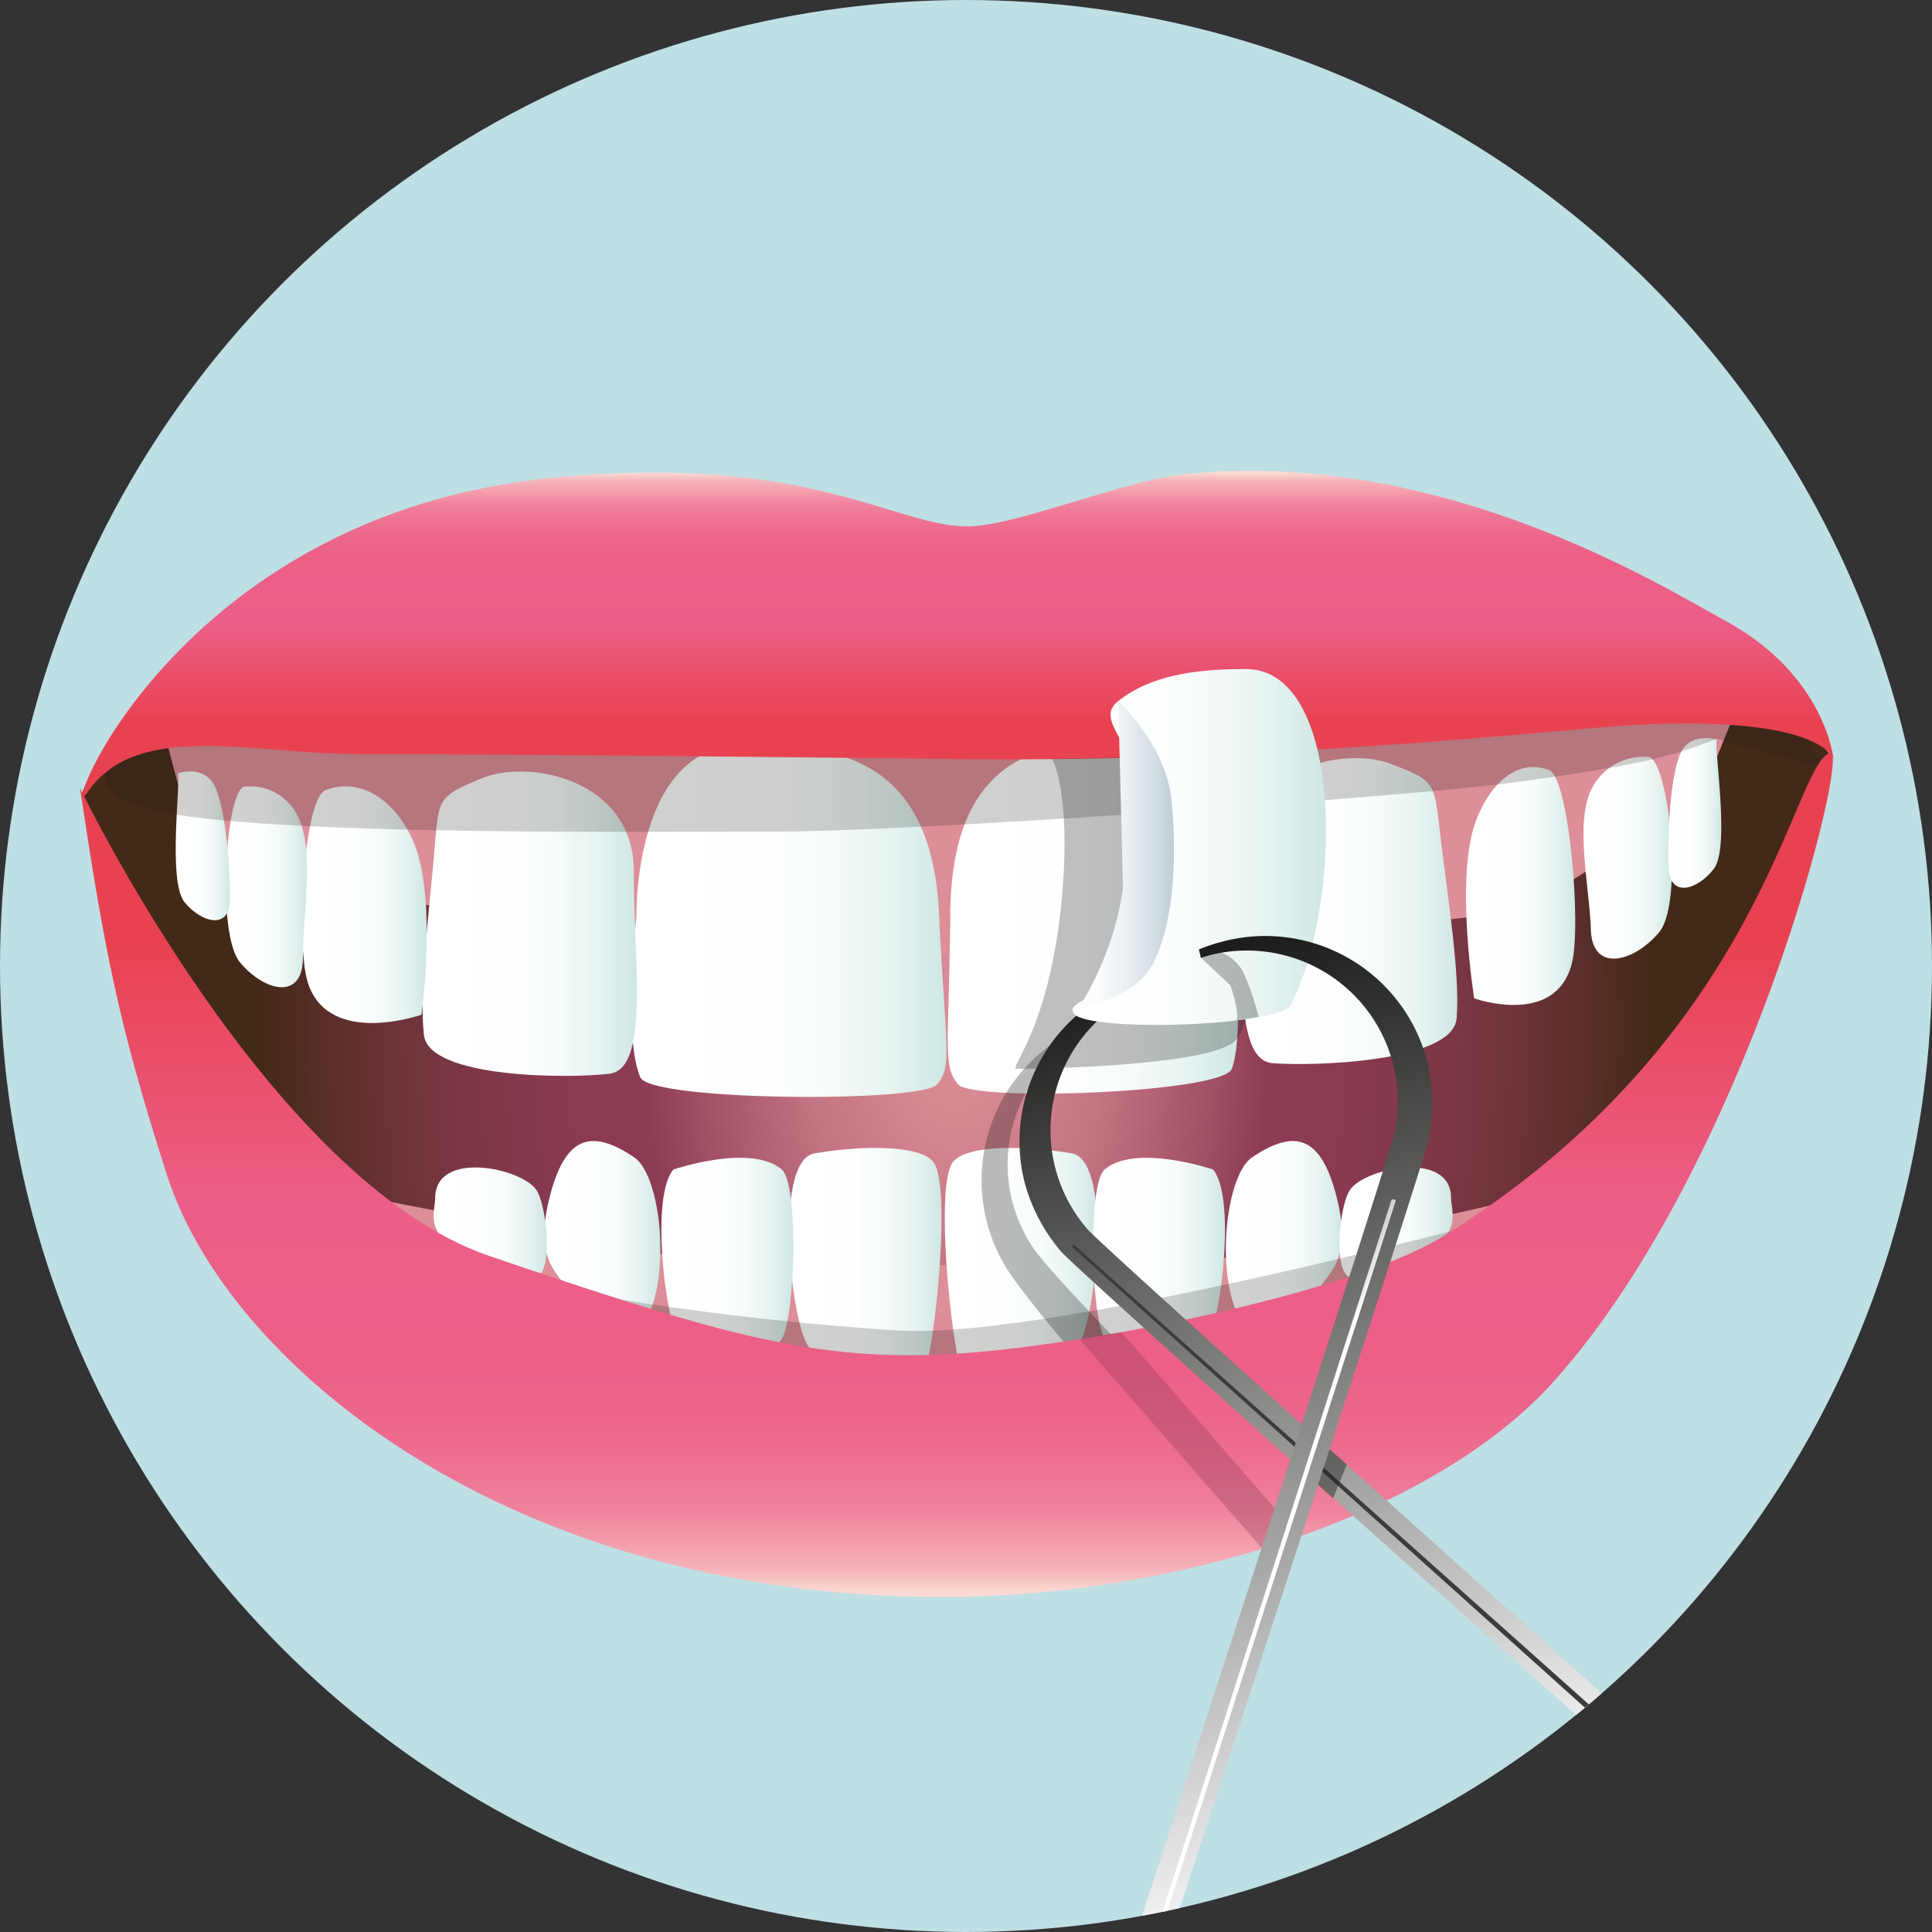 <svg xmlns="http://www.w3.org/2000/svg" xmlns:xlink="http://www.w3.org/1999/xlink" viewBox="0 0 175 175"><rect x="0" y="0" width="175" height="175" fill="#333333" stroke="none"/><defs><style>.cls-1{fill:#bedfe4;}.cls-2{clip-path:url(#clip-path);}.cls-3{fill:url(#radial-gradient);}.cls-4{fill:#dd8e98;}.cls-5{fill:url(#New_Gradient_Swatch_3);}.cls-6{fill:url(#New_Gradient_Swatch_3-2);}.cls-7{fill:url(#New_Gradient_Swatch_3-3);}.cls-8{fill:url(#New_Gradient_Swatch_3-4);}.cls-9{fill:url(#New_Gradient_Swatch_3-5);}.cls-10{fill:url(#New_Gradient_Swatch_3-6);}.cls-11{fill:url(#New_Gradient_Swatch_3-7);}.cls-12{fill:url(#New_Gradient_Swatch_3-8);}.cls-13{fill:url(#New_Gradient_Swatch_3-9);}.cls-14{fill:url(#New_Gradient_Swatch_3-10);}.cls-15{fill:url(#New_Gradient_Swatch_3-11);}.cls-16{fill:url(#New_Gradient_Swatch_3-12);}.cls-17{fill:url(#New_Gradient_Swatch_3-13);}.cls-18{fill:url(#New_Gradient_Swatch_3-14);}.cls-19{fill:url(#New_Gradient_Swatch_3-15);}.cls-20{fill:url(#New_Gradient_Swatch_3-16);}.cls-21{fill:url(#New_Gradient_Swatch_3-17);}.cls-22{fill:url(#New_Gradient_Swatch_3-18);}.cls-23,.cls-26,.cls-27,.cls-33{fill:#1d1d1b;}.cls-23{opacity:0.21;}.cls-24{fill:url(#linear-gradient);}.cls-25{fill:url(#linear-gradient-2);}.cls-26{opacity:0.3;}.cls-27{opacity:0.28;}.cls-28{fill:url(#White_Black);}.cls-29{fill:url(#linear-gradient-3);}.cls-30{fill:url(#linear-gradient-4);}.cls-31{fill:url(#linear-gradient-5);}.cls-32{fill:#8d3b53;opacity:0.33;}.cls-33{opacity:0.45;}.cls-34{fill:url(#White_Black-2);}.cls-35{fill:url(#linear-gradient-6);}</style><clipPath id="clip-path"><circle class="cls-1" cx="87.5" cy="87.5" r="87.5"/></clipPath><radialGradient id="radial-gradient" cx="86.63" cy="93.09" r="63.06" gradientTransform="translate(0 -65.17) scale(1 1.7)" gradientUnits="userSpaceOnUse"><stop offset="0" stop-color="#dd8e98"/><stop offset=".08" stop-color="#d68792"/><stop offset=".21" stop-color="#c47482"/><stop offset=".35" stop-color="#a65569"/><stop offset=".45" stop-color="#8d3b53"/><stop offset=".58" stop-color="#893a50"/><stop offset=".7" stop-color="#7d3746"/><stop offset=".83" stop-color="#693236"/><stop offset=".96" stop-color="#4d2b20"/><stop offset="1" stop-color="#432918"/></radialGradient><linearGradient id="New_Gradient_Swatch_3" x1="85.57" y1="114.13" x2="99.38" y2="114.13" gradientUnits="userSpaceOnUse"><stop offset="0" stop-color="#fff"/><stop offset=".44" stop-color="#fdfefe"/><stop offset=".65" stop-color="#f5fafa"/><stop offset=".81" stop-color="#e8f4f2"/><stop offset=".95" stop-color="#d6ebe8"/><stop offset="1" stop-color="#cde7e3"/></linearGradient><linearGradient id="New_Gradient_Swatch_3-2" x1="99.02" y1="113.9" x2="110.96" y2="113.9" xlink:href="#New_Gradient_Swatch_3"/><linearGradient id="New_Gradient_Swatch_3-3" x1="111.04" y1="112.32" x2="121.56" y2="112.32" xlink:href="#New_Gradient_Swatch_3"/><linearGradient id="New_Gradient_Swatch_3-4" x1="121.33" y1="110.79" x2="131.58" y2="110.79" xlink:href="#New_Gradient_Swatch_3"/><linearGradient id="New_Gradient_Swatch_3-5" x1="71.48" y1="114.13" x2="85.29" y2="114.13" xlink:href="#New_Gradient_Swatch_3"/><linearGradient id="New_Gradient_Swatch_3-6" x1="59.9" y1="113.9" x2="71.84" y2="113.9" xlink:href="#New_Gradient_Swatch_3"/><linearGradient id="New_Gradient_Swatch_3-7" x1="49.31" y1="112.32" x2="59.82" y2="112.32" xlink:href="#New_Gradient_Swatch_3"/><linearGradient id="New_Gradient_Swatch_3-8" x1="39.28" y1="110.79" x2="49.53" y2="110.79" xlink:href="#New_Gradient_Swatch_3"/><linearGradient id="New_Gradient_Swatch_3-9" x1="57.23" y1="83.43" x2="85.71" y2="83.43" xlink:href="#New_Gradient_Swatch_3"/><linearGradient id="New_Gradient_Swatch_3-10" x1="38.28" y1="83.67" x2="57.69" y2="83.67" xlink:href="#New_Gradient_Swatch_3"/><linearGradient id="New_Gradient_Swatch_3-11" x1="34.32" y1="80.9" x2="45.6" y2="80.9" gradientTransform="translate(-7.57 1.36) rotate(-.42)" xlink:href="#New_Gradient_Swatch_3"/><linearGradient id="New_Gradient_Swatch_3-12" x1="20.44" y1="80.34" x2="27.79" y2="80.34" xlink:href="#New_Gradient_Swatch_3"/><linearGradient id="New_Gradient_Swatch_3-13" x1="15.92" y1="76.62" x2="20.84" y2="76.62" xlink:href="#New_Gradient_Swatch_3"/><linearGradient id="New_Gradient_Swatch_3-14" x1="85.85" y1="83.06" x2="112.14" y2="83.06" xlink:href="#New_Gradient_Swatch_3"/><linearGradient id="New_Gradient_Swatch_3-15" x1="112.44" y1="82.53" x2="131.99" y2="82.53" xlink:href="#New_Gradient_Swatch_3"/><linearGradient id="New_Gradient_Swatch_3-16" x1="132.79" y1="80.25" x2="142.68" y2="80.25" xlink:href="#New_Gradient_Swatch_3"/><linearGradient id="New_Gradient_Swatch_3-17" x1="143.44" y1="77.7" x2="151.45" y2="77.7" xlink:href="#New_Gradient_Swatch_3"/><linearGradient id="New_Gradient_Swatch_3-18" x1="151.12" y1="73.6" x2="155.93" y2="73.6" xlink:href="#New_Gradient_Swatch_3"/><linearGradient id="linear-gradient" x1="86.78" y1="42.65" x2="86.78" y2="72.1" gradientUnits="userSpaceOnUse"><stop offset="0" stop-color="#fbdcd4"/><stop offset=".01" stop-color="#fad4cf"/><stop offset=".03" stop-color="#f6b5bc"/><stop offset=".07" stop-color="#f399ab"/><stop offset=".1" stop-color="#f0839e"/><stop offset=".15" stop-color="#ee7294"/><stop offset=".2" stop-color="#ed678c"/><stop offset=".27" stop-color="#ec6088"/><stop offset=".47" stop-color="#ec5e87"/><stop offset=".77" stop-color="#e84251"/></linearGradient><linearGradient id="linear-gradient-2" x1="86.63" y1="144.66" x2="86.63" y2="68.18" xlink:href="#linear-gradient"/><linearGradient id="White_Black" x1="384.82" y1="154.26" x2="409.68" y2="76.04" gradientTransform="translate(-276.04 244.93) rotate(-32.77)" gradientUnits="userSpaceOnUse"><stop offset="0" stop-color="#fff"/><stop offset="1" stop-color="#1d1d1b"/></linearGradient><linearGradient id="linear-gradient-3" x1="-343.63" y1="-3068.27" x2="-342.91" y2="-3065.21" gradientTransform="matrix(-4.91 -4.44 .18 -.2 -1014.2 -1993.09)" gradientUnits="userSpaceOnUse"><stop offset="0" stop-color="#fff"/><stop offset=".19" stop-color="#cacac9"/><stop offset=".38" stop-color="#979797"/><stop offset=".57" stop-color="#70706f"/><stop offset=".74" stop-color="#535353"/><stop offset=".89" stop-color="#424241"/><stop offset="1" stop-color="#3c3c3b"/></linearGradient><linearGradient id="linear-gradient-4" x1="97.14" y1="76.7" x2="120.11" y2="76.7" gradientUnits="userSpaceOnUse"><stop offset="0" stop-color="#fff"/><stop offset=".35" stop-color="#fcfefd"/><stop offset=".59" stop-color="#f3f9f8"/><stop offset=".8" stop-color="#e4f2f0"/><stop offset=".99" stop-color="#cee8e4"/><stop offset="1" stop-color="#cde7e3"/></linearGradient><linearGradient id="linear-gradient-5" x1="97.3" y1="77.68" x2="106.34" y2="77.68" gradientUnits="userSpaceOnUse"><stop offset="0" stop-color="#fff"/><stop offset=".24" stop-color="#fafbfc"/><stop offset=".5" stop-color="#edf1f4"/><stop offset=".77" stop-color="#d7e0e6"/><stop offset="1" stop-color="#bfcdd7"/></linearGradient><linearGradient id="White_Black-2" x1="748.51" y1="241.15" x2="775.59" y2="155.98" gradientTransform="matrix(-1 -.06 -.06 1 886.85 -21.13)" xlink:href="#White_Black"/><linearGradient id="linear-gradient-6" x1="-452.97" y1="-4696.47" x2="-460.94" y2="-4701.07" gradientTransform="matrix(-2.66 7.83 .38 .13 681.1 4326.19)" xlink:href="#linear-gradient-3"/></defs><title>zipuy</title><circle class="cls-1" cx="87.5" cy="87.5" r="87.5"/><g class="cls-2"><path class="cls-3" d="M7.46 71.81s5.92-18.43 43.23-19.75c1.76 0 83.38 2.63 83.38 2.63l26.76 7.31 5 6.45-12 34.52s-52.66 31.16-54.42 31.16l-62.31-11.85-21.72-21.5z"/><path class="cls-4" d="M14 63l4.17 15.8 42.57 6.58s39.71 2 41 1.16l36.21-4 16-10.09 4.17-10.31a10.16 10.16 0 0 0-5.7-2.19c-3 .05-138.42 3.05-138.42 3.05zM118.76 132.49l30.88-26.67-35 8.05s-43.36.78-44.67 1.65l-42.53-8.17-11.25-10 2.48 7.45s15.13 18.61 18.2 18.61l81.89 9.08z"/><path class="cls-5" d="M97.07 104.47c-3.66-.63-9.15-.89-10.68.69s-.59 12.73.29 17.41c.52 2.76 9.6 2 11.12-.88s2.92-16.59-.73-17.22z"/><path class="cls-6" d="M109.87 105.93s-7-2.38-9.81 0c-1.55 1.29-1.23 13.39 0 15.36s8.18 2.36 9.4 0 2.45-13 .41-15.36z"/><path class="cls-7" d="M121.1 108.54c-1.38-5.54-3.7-6.42-7.71-3.69-2.6 1.78-3.53 12.47-.25 15.79 1.62 1.63 5.07-.05 5.71-2.61s3.89-2.9 2.25-9.49z"/><path class="cls-8" d="M131.44 108.53c0-4.41-7.85-2.73-9.17-.74-.83 1.24-1.37 6-.48 7.47s3.4-.25 6.44-1.46c4.38-1.8 3.21-4.1 3.21-5.27z"/><path class="cls-9" d="M73.79 104.47c3.66-.63 9.15-.89 10.68.69s.59 12.73-.29 17.41c-.52 2.76-9.6 2-11.12-.88s-2.92-16.59.73-17.22z"/><path class="cls-10" d="M61 105.93s7-2.38 9.81 0c1.55 1.29 1.23 13.39 0 15.36s-8.18 2.36-9.4 0-2.46-13-.41-15.36z"/><path class="cls-11" d="M49.76 108.54c1.38-5.54 3.7-6.42 7.71-3.69 2.6 1.78 3.53 12.47.25 15.79-1.62 1.63-5.07-.05-5.71-2.61s-3.89-2.9-2.25-9.49z"/><path class="cls-12" d="M39.42 108.53c0-4.41 7.85-2.73 9.17-.74.83 1.24 1.37 6 .48 7.47s-3.4-.25-6.44-1.46c-4.38-1.8-3.21-4.1-3.21-5.27z"/><path class="cls-13" d="M67 67.52c9.65-.24 17.74 1.61 18.1 16.23.56 11 1.19 12.85-.23 14.49s-25.87 1.52-26.87-.65c-1.59-3.72-.36-14.48-.36-14.48s-.33-15.35 9.36-15.59z"/><path class="cls-14" d="M43.66 70.49c4.22-1.76 13.75.09 13.75 8.43s1.42 17.9-2.21 18.34-16.35.44-16.8-3.51.45-11 .91-16.24.13-5.26 4.35-7.02z"/><path class="cls-15" d="M29.5 71.56c4-1.45 7 2.14 8.08 5 2 5.25.6 15.35.6 15.35s-8.26 2.93-10.25-2.76c-1.18-3.34-.47-16.84 1.57-17.59z"/><path class="cls-16" d="M22.2 71.25a4.75 4.75 0 0 1 4.8 2.75c1.5 3 .44 8.78.44 12.73s-3.51 3.07-5.7.44-1.27-15.92.46-15.92z"/><path class="cls-17" d="M16.1 70.05s2.48-.89 3.43 1.32 1.31 7.21 1.31 10.05-2.53 2.21-4.11.32-.32-11.05-.63-11.69z"/><path class="cls-18" d="M102.29 67c-9 0-16.39 2.11-16.22 16.74-.15 11-.67 12.87.71 14.48s24 .78 24.8-1.41c1.35-3.76-.16-14.48-.16-14.48s-.18-15.33-9.13-15.33z"/><path class="cls-19" d="M125.92 69.17c-4.27-1.62-13.74.53-13.47 8.87s-.84 17.96 2.81 18.26 16.35-.09 16.68-4.05-.81-11-1.43-16.2-.32-5.26-4.59-6.88z"/><path class="cls-20" d="M140.31 69.75c-3.52-1.31-6 2.38-6.86 5.33-1.53 5.32.08 15.35.08 15.35s7.33 2.63 8.84-3.13c.9-3.41-.24-16.88-2.06-17.55z"/><path class="cls-21" d="M149.25 68.56a5.25 5.25 0 0 0-5.09 2.92c-1.53 3-.19 8.79-.06 12.73s3.9 2.95 6.18.24.84-15.95-1.03-15.89z"/><path class="cls-22" d="M155.51 67s-2.51-.81-3.38 1.43-1.08 7.25-1 10.09 2.6 2.13 4.11.18-.03-11.1.27-11.7z"/><path class="cls-23" d="M13.82 64.79s-9.22 5.7-.88 8.34 44.76 2.19 57.49 2.19 56.94-3.15 66.26-4.39c13.17-1.76 15.25-2.67 18.81-4l9.71 2.65s-6.14-12.29-11.41-12.73-59.23-2.15-64.5-2.15l-75.48 10.09z"/><path class="cls-24" d="M85.79 68.74s-39-.44-53.54-.44c-9.25 0-19.75-3.07-24.25 3.36-3 4.32 7.27-24.95 42-28.38 23.7-2.34 31.3 4.68 38 4.39 4.38-.19 13.78-4.09 19-4.68 23.4-2.63 44.11 10.46 49 13.08 9.43 5 10.09 12.77 10.09 12.77s-.66-4.06-18-3.18c-6.56.34-32.9 3.52-62.3 3.08z"/><path class="cls-23" d="M140.64 109.11s-44.76 12.29-59.24 11.41-43.4-4.39-50.9-10.52-10.1 17.54 30.28 20.18 55.73-2.63 67.14-8.78l12.72-12.29z"/><path class="cls-25" d="M7.24 71.37s17.16 35.63 37.15 42.42 28.67 9.36 40.52 8.92 37.28-5.42 45.86-10.75c29-18 31.54-42.71 35-43.77 1.9-.59-7.29 36.87-24.83 56.72-11.12 12.58-34.81 19.75-55.59 19.75-39.17 0-64.65-20.92-70.21-38.18-4.46-13.84-5.71-20.63-7.9-35.11z"/><path class="cls-26" d="M95.68 94.29a15.15 15.15 0 0 0-4.24 21c1.38 2.07 4.89 6.24 4.89 6.24l4.32-.66s-5.79-5.93-7.12-7.92a13.53 13.53 0 0 1 3.78-18.75l.64-.39-.38-.58a15.23 15.23 0 0 0-1.89 1.06z"/><path class="cls-27" d="M95.3 68.73s15.51-.29 16.68-.29c.88 0 3 22.27 0 25.74-2 2.34-17.26 2.63-19.89 2.63-.78 0 3-3.55 4.1-15.51.86-9.65-.89-12.57-.89-12.57z"/><path class="cls-28" d="M103.8 88.69a15.15 15.15 0 0 0-11 18.37 16 16 0 0 0 3.3 6.29c1.44 1.72 52.8 47.46 52.8 47.46a1.51 1.51 0 0 0 2-2.24s-50.9-45.48-52.37-47.2a13.67 13.67 0 0 1 6.84-22.22l.73-.16-.17-.67a15.23 15.23 0 0 0-2.13.37z"/><path class="cls-29" d="M97.34 112.8l52.16 46.57c.06.05.76.18.71.23l-1.05.17c-.05.06.33.23.27.18l-52.27-46.95a.14.14 0 0 1 0-.19.14.14 0 0 1 .18-.01z"/><path class="cls-30" d="M112.82 60.6c-4.48 0-8.57.55-11.53 2.9s4.54 4.94 2.49 16.35c-.15 11-7.85 10.36-6.47 12s18.59 1.15 19.64-.85c4.68-9.4 4.82-30.43-4.13-30.4z"/><path class="cls-31" d="M101.29 63.5s4.35 4 4.83 9c.59 6.14 0 11.7-1.76 14.92s-6.8 3.75-7.06 4.36 3.55-4.65 4.42-11.38l-.43-16.9z"/><path class="cls-26" d="M108.77 86.74l-.16-.71a3.93 3.93 0 0 1 3.95 1.92 22.67 22.67 0 0 1 1.44 4.16l-2 .33s.34-.57-.55-3.18l-2.68-2.52z"/><path class="cls-32" d="M97.78 121.31l3.81-.65 16.09 18.5-3.29 1.17-16.61-19.02z"/><path class="cls-33" d="M121.99 132.65l-1.24 3.07-2.19-1.97 1.46-2.85 1.97 1.75z"/><path class="cls-34" d="M110.65 85.31a15.15 15.15 0 0 1 18.59 10.69 16 16 0 0 1 .19 7.1c-.41 2.2-24.33 75.11-24.33 75.11a1.51 1.51 0 0 1-2.86-1s23.65-72.45 24.09-74.67a13.67 13.67 0 0 0-16.83-16l-.72.22-.18-.76a15.23 15.23 0 0 1 2.05-.69z"/><path class="cls-35" d="M105.17 174.88l21.24-66.07a.14.14 0 0 0-.09-.17h-.13a.14.14 0 0 0-.17.09l-21.24 66.07a.14.14 0 0 0 .09.17h.13a.14.14 0 0 0 .17-.09z"/></g></svg>